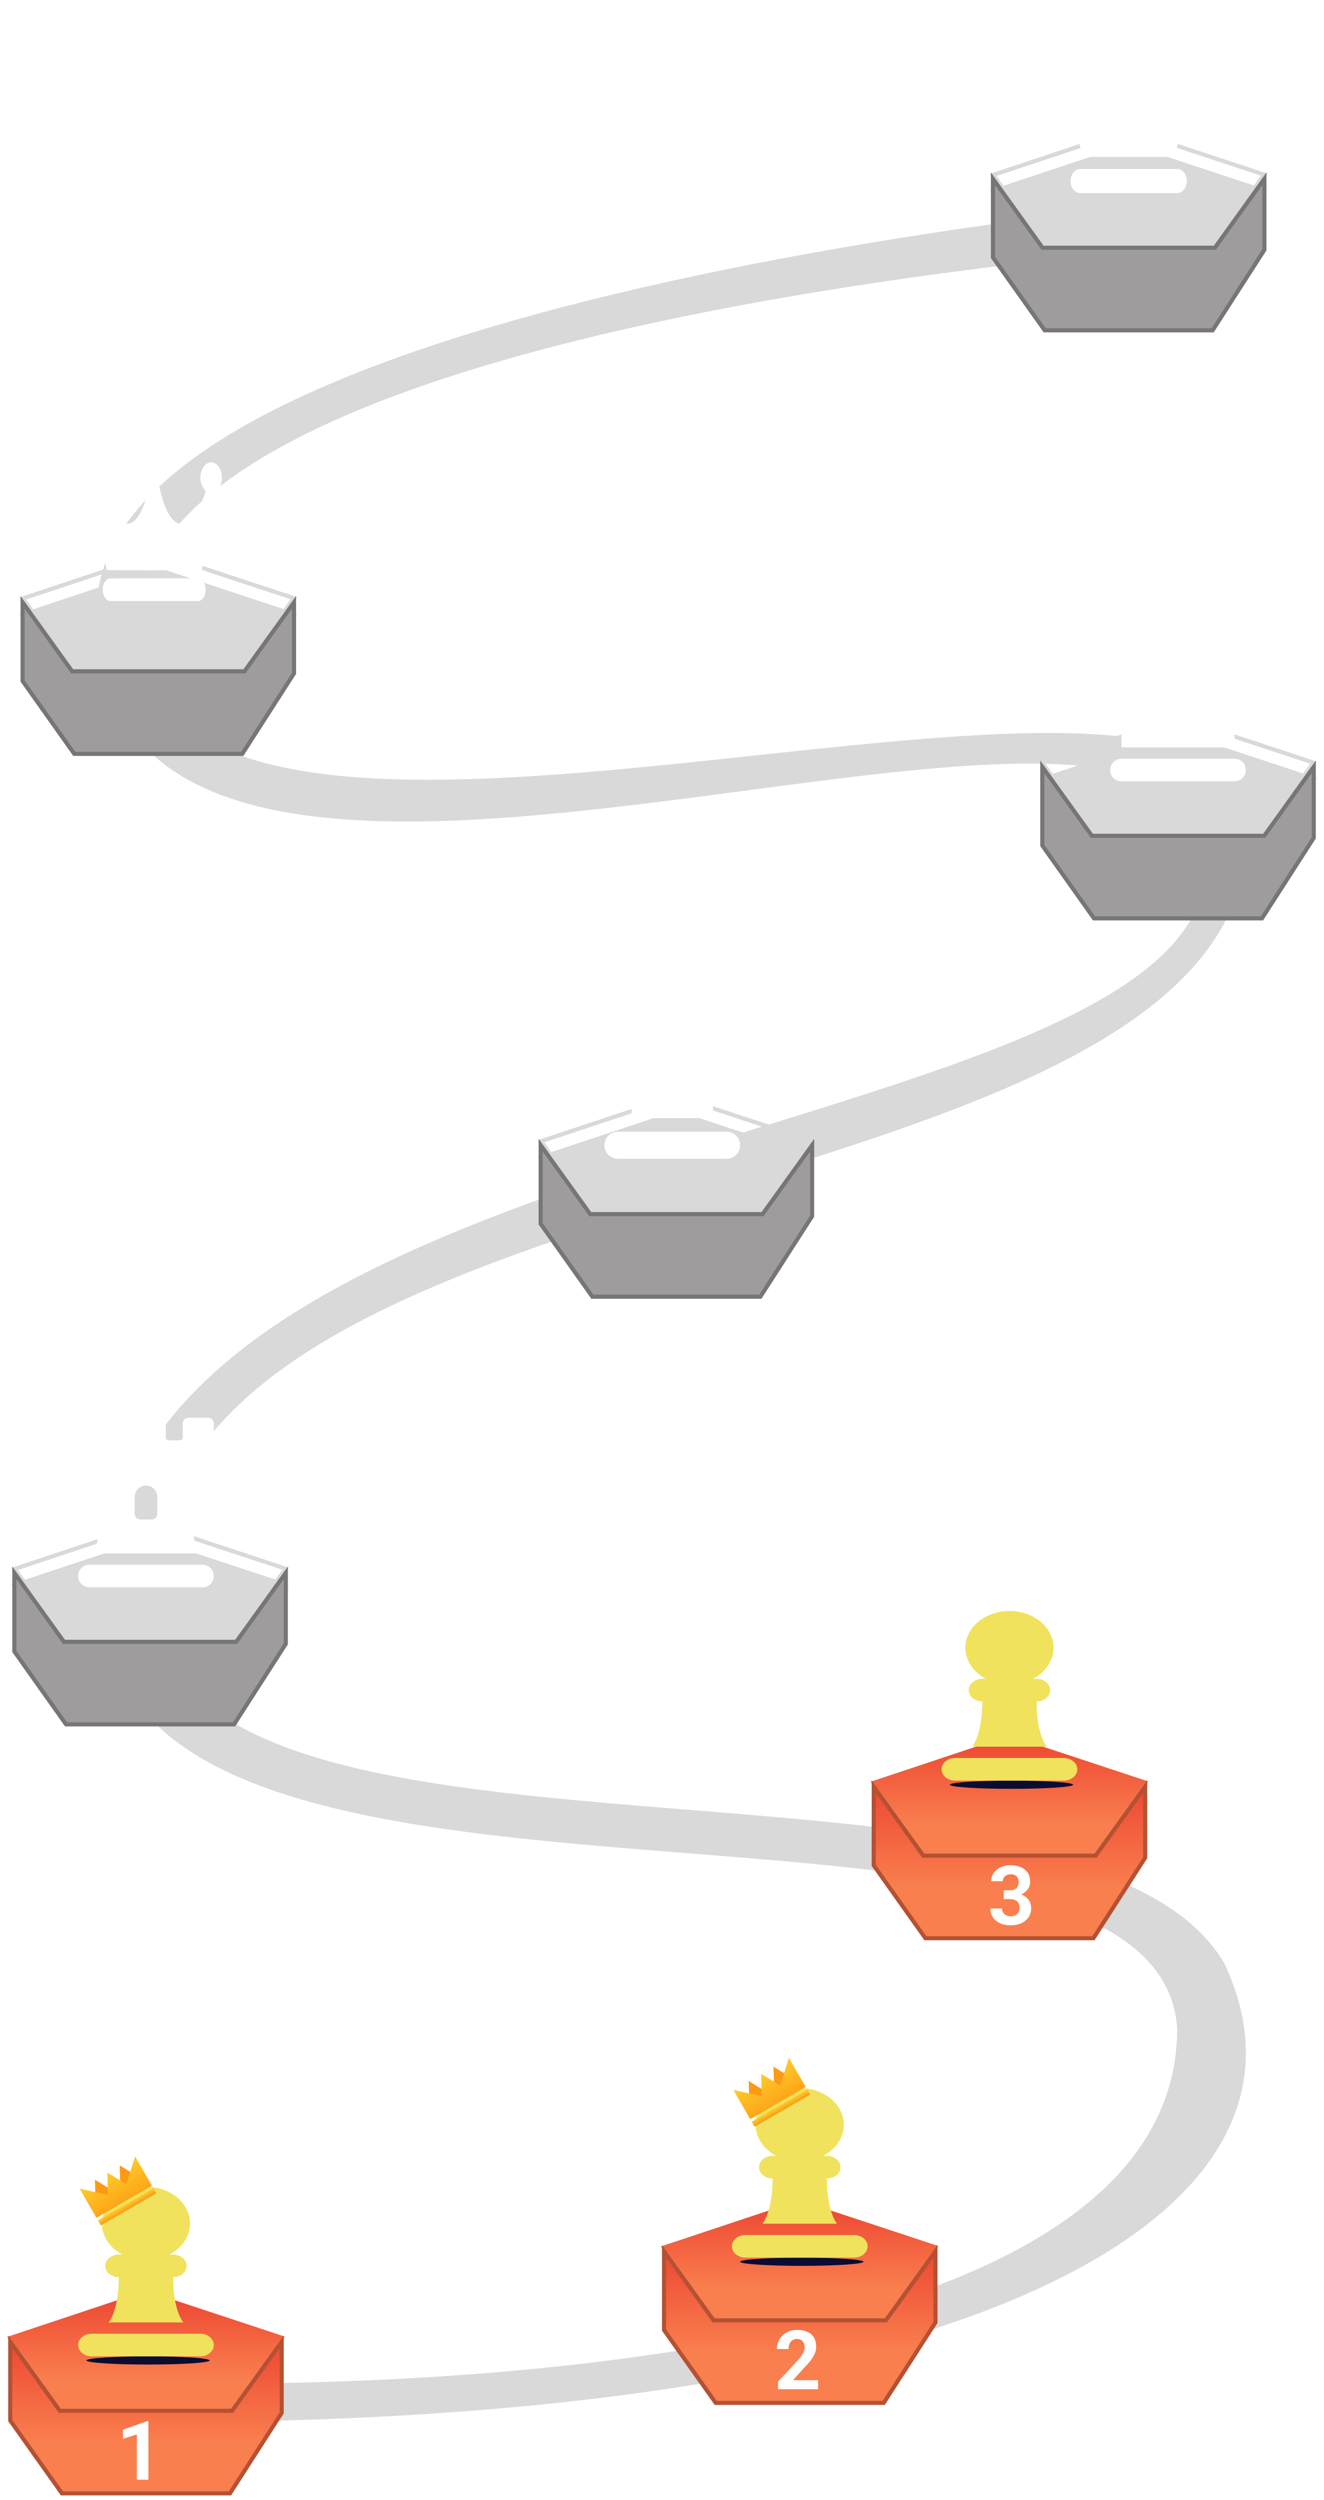 <!-- width="322" height="608" -->

<svg preserveAspectRatio="none" viewBox="0 0 322 608" fill="none" xmlns="http://www.w3.org/2000/svg">
<path d="M302.5 47.5V59C302.5 59 41.615 74.443 33.5 148.61C28.5 243.5 303.5 134.5 303.5 201.5C303.5 299.5 33.5 278.5 37.5 389.5C40.219 464.951 262.357 417.054 297.762 477.43C326.685 538.736 235.928 591.681 23 588.895L23.499 579.142C23.499 579.142 286.293 591.681 286.293 493.221C281.306 421.698 25.5 483 25.5 389.5C25.5 268 315 280.539 292 201.5C270.557 147.161 23.5 259.5 23.5 148.61C23.5 69.5 302.5 47.5 302.5 47.5Z" fill="#D9D9D9"/>
<g filter="url(#filter0_i_676_4236)">
<path d="M274.481 31.042L308.238 42.19L295.371 60.31L253.661 60.359L240.75 42.271L274.481 31.042Z" fill="#D9D9D9"/>
</g>
<path d="M241.55 42.531L274.481 31.568L307.438 42.453L295.112 59.81L253.918 59.859L241.55 42.531Z" stroke="#D9D9D9"/>
<path d="M241.49 62.602V43.481L253.397 60.039L253.546 60.247H253.802H295.197H295.453L295.603 60.039L307.509 43.481V60.746L294.924 80.323H254.061L241.49 62.602Z" fill="#9E9C9C" stroke="#787575"/>
<g clip-path="url(#clip0_676_4236)">
<path d="M274.5 0C275.804 0 276.857 1.312 276.857 2.935V4.403H278.036C279.34 4.403 280.393 5.714 280.393 7.338C280.393 8.961 279.34 10.273 278.036 10.273H276.857V14.675H288.643C289.402 14.675 290.109 15.125 290.558 15.895C291.008 16.666 291.125 17.647 290.882 18.537L285.63 38.156H263.37L258.118 18.537C257.882 17.647 258 16.657 258.442 15.895C258.884 15.134 259.599 14.675 260.357 14.675H272.143V10.273H270.964C269.661 10.273 268.607 8.961 268.607 7.338C268.607 5.714 269.661 4.403 270.964 4.403H272.143V2.935C272.143 1.312 273.196 0 274.5 0ZM260.357 44.026C260.357 42.403 261.411 41.091 262.714 41.091H286.286C287.59 41.091 288.643 42.403 288.643 44.026C288.643 45.65 287.59 46.962 286.286 46.962H262.714C261.411 46.962 260.357 45.65 260.357 44.026Z" fill="white"/>
</g>
<g filter="url(#filter1_i_676_4236)">
<path d="M38.481 134.042L72.238 145.19L59.371 163.31L17.661 163.359L4.75 145.271L38.481 134.042Z" fill="#D9D9D9"/>
</g>
<path d="M5.55 145.531L38.481 134.568L71.439 145.453L59.112 162.81L17.918 162.859L5.55 145.531Z" stroke="#D9D9D9"/>
<path d="M5.49 165.602V146.481L17.396 163.039L17.546 163.247H17.802H59.197H59.453L59.602 163.039L71.509 146.481V163.747L58.924 183.323H18.061L5.49 165.602Z" fill="#9E9C9C" stroke="#787575"/>
<path d="M36.701 106.907C35.599 107.283 34.606 108.696 34.316 110.292C33.897 112.548 34.812 115.043 36.346 115.813C36.52 115.905 36.662 116.015 36.662 116.07C36.662 116.125 36.546 116.767 36.411 117.492C35.657 121.427 34.677 124.151 33.407 125.82C32.589 126.884 31.744 127.398 30.797 127.398C30.23 127.398 29.798 127.251 29.205 126.857C27.871 125.958 26.433 123.683 25.454 120.895C24.919 119.372 24.919 119.51 25.376 118.914C25.834 118.299 26.059 117.795 26.195 117.015C26.607 114.749 25.338 112.438 23.675 112.429C21.296 112.42 20.11 116.492 21.812 118.813C22.141 119.253 22.56 119.583 22.998 119.748C23.153 119.803 23.307 119.904 23.333 119.978C23.359 120.051 23.939 124.215 24.609 129.232C25.286 134.25 25.853 138.432 25.873 138.515C25.905 138.671 26.517 138.68 37.5 138.68C48.483 138.68 49.095 138.671 49.127 138.515C49.147 138.432 49.714 134.25 50.391 129.232C51.061 124.215 51.641 120.051 51.667 119.978C51.693 119.904 51.847 119.803 52.002 119.748C52.44 119.583 52.859 119.253 53.188 118.813C54.387 117.171 54.206 114.373 52.814 113.053C51.145 111.475 48.947 112.988 48.74 115.859C48.657 116.997 48.96 118.033 49.623 118.914C50.081 119.51 50.081 119.372 49.546 120.895C49.024 122.399 48.347 123.784 47.626 124.848C46.433 126.618 45.383 127.398 44.19 127.398C41.792 127.398 39.814 123.894 38.589 117.492C38.454 116.767 38.338 116.125 38.338 116.07C38.338 116.015 38.48 115.905 38.654 115.813C39.376 115.447 40.072 114.566 40.439 113.53C41.689 110.007 39.414 105.972 36.701 106.907Z" fill="white"/>
<path d="M26.24 140.752C25.93 140.917 25.447 141.486 25.254 141.935C25.06 142.385 24.989 142.77 24.989 143.43C24.989 144.467 25.408 145.43 26.079 145.897L26.446 146.154H37.5H48.554L48.921 145.897C49.591 145.43 50.01 144.467 50.01 143.43C50.004 142.458 49.83 141.889 49.321 141.256C48.76 140.55 49.707 140.605 37.474 140.614C27.967 140.614 26.472 140.642 26.24 140.752Z" fill="white"/>
<g filter="url(#filter2_i_676_4236)">
<path d="M286.481 174.042L320.238 185.19L307.371 203.31L265.661 203.359L252.75 185.271L286.481 174.042Z" fill="#D9D9D9"/>
</g>
<path d="M253.55 185.531L286.481 174.568L319.438 185.453L307.112 202.81L265.918 202.859L253.55 185.531Z" stroke="#D9D9D9"/>
<path d="M253.49 205.602V186.481L265.397 203.039L265.546 203.247H265.802H307.197H307.453L307.603 203.039L319.509 186.481V203.747L306.924 223.323H266.061L253.49 205.602Z" fill="#9E9C9C" stroke="#787575"/>
<path d="M272.75 179.653V181.75H300.25V165.25C300.25 156.141 292.859 148.75 283.75 148.75H271.109C270.498 148.75 270 149.248 270 149.859C270 150.03 270.043 150.202 270.12 150.357L271.375 152.875L270.808 153.442C270.292 153.958 270 154.654 270 155.384V166.823C270 167.948 270.688 168.962 271.727 169.375L275.723 170.973C276.454 171.266 277.27 171.231 277.975 170.879L278.542 170.595C279.23 170.252 279.745 169.633 279.96 168.894L280.673 166.41C280.888 165.671 281.395 165.052 282.091 164.709L283.75 163.875V167.347C283.75 169.427 282.573 171.334 280.708 172.263L275.792 174.729C273.927 175.666 272.75 177.565 272.75 179.653ZM276.188 158.719C276.188 159.664 275.414 160.438 274.469 160.438C273.523 160.438 272.75 159.664 272.75 158.719C272.75 157.773 273.523 157 274.469 157C275.414 157 276.188 157.773 276.188 158.719ZM300.25 184.5H272.75C271.229 184.5 270 185.729 270 187.25C270 188.771 271.229 190 272.75 190H300.25C301.771 190 303 188.771 303 187.25C303 185.729 301.771 184.5 300.25 184.5Z" fill="white"/>
<g filter="url(#filter3_i_676_4236)">
<path d="M164.481 266.042L198.238 277.19L185.371 295.31L143.661 295.359L130.75 277.271L164.481 266.042Z" fill="#D9D9D9"/>
</g>
<path d="M131.55 277.531L164.481 266.568L197.438 277.453L185.112 294.81L143.918 294.859L131.55 277.531Z" stroke="#D9D9D9"/>
<path d="M131.49 297.602V278.481L143.397 295.039L143.546 295.247H143.802H185.197H185.453L185.603 295.039L197.509 278.481V295.747L184.924 315.323H144.061L131.49 297.602Z" fill="#9E9C9C" stroke="#787575"/>
<g clip-path="url(#clip1_676_4236)">
<path d="M160.2 229C158.375 229 156.9 230.475 156.9 232.3C156.9 233.96 158.127 235.332 159.726 235.569C155.085 240.014 147.825 248.594 147.825 258.7C147.825 263.588 151.001 266.156 153.6 267.435V271.9H173.4V267.435C175.999 266.146 179.175 263.578 179.175 258.7C179.175 254.853 178.123 251.234 176.566 247.965L166.315 258.215C165.676 258.855 164.624 258.855 163.985 258.215C163.345 257.576 163.345 256.524 163.985 255.885L174.926 244.943C172.534 241.014 169.584 237.776 167.274 235.569C168.873 235.332 170.1 233.96 170.1 232.3C170.1 230.475 168.625 229 166.8 229H160.2ZM150.3 275.2C148.475 275.2 147 276.675 147 278.5C147 280.325 148.475 281.8 150.3 281.8H176.7C178.525 281.8 180 280.325 180 278.5C180 276.675 178.525 275.2 176.7 275.2H150.3Z" fill="white"/>
</g>
<g filter="url(#filter4_i_676_4236)">
<path d="M36.481 370.042L70.238 381.19L57.371 399.31L15.661 399.359L2.75 381.271L36.481 370.042Z" fill="#D9D9D9"/>
</g>
<path d="M3.55 381.531L36.481 370.568L69.439 381.453L57.112 398.81L15.918 398.859L3.55 381.531Z" stroke="#D9D9D9"/>
<path d="M3.49 401.602V382.481L15.396 399.039L15.546 399.247H15.803H57.197H57.453L57.602 399.039L69.509 382.481V399.747L56.924 419.323H16.061L3.49 401.602Z" fill="#9E9C9C" stroke="#787575"/>
<path d="M19 359.548V346.125C19 345.369 19.619 344.75 20.375 344.75H25.188C25.944 344.75 26.562 345.369 26.562 346.125V349.562C26.562 349.941 26.872 350.25 27.25 350.25H30C30.378 350.25 30.688 349.941 30.688 349.562V346.125C30.688 345.369 31.306 344.75 32.062 344.75H38.938C39.694 344.75 40.312 345.369 40.312 346.125V349.562C40.312 349.941 40.622 350.25 41 350.25H43.75C44.128 350.25 44.438 349.941 44.438 349.562V346.125C44.438 345.369 45.056 344.75 45.812 344.75H50.625C51.381 344.75 52 345.369 52 346.125V359.548C52 360.588 51.416 361.542 50.479 362.006L48.021 363.235C47.093 363.699 46.5 364.653 46.517 365.693C46.689 372.998 47.875 377.75 47.875 377.75H23.125C23.125 377.75 24.311 372.998 24.483 365.702C24.509 364.662 23.916 363.708 22.979 363.244L20.521 362.006C19.584 361.542 19 360.588 19 359.548ZM34.125 369.5H36.875C37.631 369.5 38.25 368.881 38.25 368.125V364C38.25 362.479 37.021 361.25 35.5 361.25C33.979 361.25 32.75 362.479 32.75 364V368.125C32.75 368.881 33.369 369.5 34.125 369.5ZM21.75 380.5H49.25C50.771 380.5 52 381.729 52 383.25C52 384.771 50.771 386 49.25 386H21.75C20.229 386 19 384.771 19 383.25C19 381.729 20.229 380.5 21.75 380.5Z" fill="white"/>
<path d="M35.481 557.042L69.238 568.19L56.371 586.31L14.661 586.359L1.75 568.271L35.481 557.042Z" fill="url(#paint0_linear_676_4236)"/>
<path d="M2.49 588.602V569.481L14.396 586.039L14.546 586.247H14.803H56.197H56.453L56.602 586.039L68.509 569.481V586.747L55.924 606.323H15.061L2.49 588.602Z" fill="url(#paint1_linear_676_4236)" stroke="#B55133"/>
<g filter="url(#filter5_f_676_4236)">
<ellipse cx="36" cy="574" rx="15" ry="1" fill="#0A0C32"/>
</g>
<path d="M46.225 540.688C46.225 543.876 44.224 546.669 41.213 548.25H42.1C43.925 548.25 45.4 549.479 45.4 551C45.4 552.521 43.925 553.75 42.1 553.75C42.1 562 44.575 564.75 44.575 564.75H26.425C26.425 564.75 28.9 562 28.9 553.75C27.075 553.75 25.6 552.521 25.6 551C25.6 549.479 27.075 548.25 28.9 548.25H29.777C26.776 546.669 24.775 543.876 24.775 540.688C24.775 535.755 29.581 531.75 35.5 531.75C41.419 531.75 46.225 535.755 46.225 540.688ZM22.3 567.5H48.7C50.525 567.5 52 568.729 52 570.25C52 571.771 50.525 573 48.7 573H22.3C20.475 573 19 571.771 19 570.25C19 568.729 20.475 567.5 22.3 567.5Z" fill="#F0E25D"/>
<g clip-path="url(#clip2_676_4236)">
<path d="M34.486 529.864L29.29 532.864L29.119 526.566L34.486 529.864Z" fill="#FC9A13"/>
<path d="M28.459 533.344L23.263 536.344L23.091 530.047L28.459 533.344Z" fill="#FC9A13"/>
<path d="M32.86 524.407L36.965 531.518L23.456 539.318L19.35 532.207L26.25 533.758L26.105 528.307L30.753 531.158L32.86 524.407Z" fill="url(#paint2_linear_676_4236)"/>
<path d="M37.319 532.13L23.809 539.93L24.516 541.154L38.026 533.354L37.319 532.13Z" fill="url(#paint3_linear_676_4236)"/>
</g>
<path d="M36.09 588.752V603H33.277V591.994L29.898 593.068V590.852L35.787 588.752H36.09Z" fill="white"/>
<path d="M194.481 535.042L228.238 546.19L215.371 564.31L173.661 564.359L160.75 546.271L194.481 535.042Z" fill="url(#paint4_linear_676_4236)"/>
<path d="M161.49 566.602V547.481L173.397 564.039L173.546 564.247H173.802H215.197H215.453L215.603 564.039L227.509 547.481V564.747L214.924 584.323H174.061L161.49 566.602Z" fill="url(#paint5_linear_676_4236)" stroke="#B55133"/>
<g filter="url(#filter6_f_676_4236)">
<ellipse cx="195" cy="550" rx="15" ry="1" fill="#0A0C32"/>
</g>
<path d="M205.225 516.688C205.225 519.876 203.224 522.669 200.213 524.25H201.1C202.925 524.25 204.4 525.479 204.4 527C204.4 528.521 202.925 529.75 201.1 529.75C201.1 538 203.575 540.75 203.575 540.75H185.425C185.425 540.75 187.9 538 187.9 529.75C186.075 529.75 184.6 528.521 184.6 527C184.6 525.479 186.075 524.25 187.9 524.25H188.777C185.776 522.669 183.775 519.876 183.775 516.688C183.775 511.755 188.581 507.75 194.5 507.75C200.419 507.75 205.225 511.755 205.225 516.688ZM181.3 543.5H207.7C209.525 543.5 211 544.729 211 546.25C211 547.771 209.525 549 207.7 549H181.3C179.475 549 178 547.771 178 546.25C178 544.729 179.475 543.5 181.3 543.5Z" fill="#F0E25D"/>
<g clip-path="url(#clip3_676_4236)">
<path d="M193.487 505.864L188.29 508.864L188.119 502.566L193.487 505.864Z" fill="#FC9A13"/>
<path d="M187.459 509.344L182.263 512.344L182.091 506.047L187.459 509.344Z" fill="#FC9A13"/>
<path d="M191.86 500.407L195.965 507.518L182.455 515.318L178.35 508.207L185.25 509.758L185.105 504.307L189.753 507.158L191.86 500.407Z" fill="url(#paint6_linear_676_4236)"/>
<path d="M196.319 508.13L182.809 515.93L183.516 517.154L197.026 509.354L196.319 508.13Z" fill="url(#paint7_linear_676_4236)"/>
</g>
<path d="M198.961 578.803V581H189.234V579.125L193.834 574.193C194.296 573.679 194.661 573.227 194.928 572.836C195.195 572.439 195.387 572.084 195.504 571.771C195.628 571.452 195.689 571.15 195.689 570.863C195.689 570.434 195.618 570.066 195.475 569.76C195.331 569.447 195.12 569.206 194.84 569.037C194.566 568.868 194.228 568.783 193.824 568.783C193.395 568.783 193.023 568.887 192.711 569.096C192.405 569.304 192.171 569.594 192.008 569.965C191.852 570.336 191.773 570.756 191.773 571.225H188.951C188.951 570.378 189.153 569.604 189.557 568.9C189.96 568.191 190.53 567.628 191.266 567.211C192.001 566.788 192.874 566.576 193.883 566.576C194.879 566.576 195.719 566.739 196.402 567.064C197.092 567.383 197.613 567.846 197.965 568.451C198.323 569.05 198.502 569.766 198.502 570.6C198.502 571.068 198.427 571.527 198.277 571.977C198.128 572.419 197.913 572.862 197.633 573.305C197.359 573.741 197.027 574.184 196.637 574.633C196.246 575.082 195.813 575.548 195.338 576.029L192.867 578.803H198.961Z" fill="white"/>
<path d="M245.481 422.042L279.238 433.19L266.371 451.31L224.661 451.359L211.75 433.271L245.481 422.042Z" fill="url(#paint8_linear_676_4236)"/>
<path d="M212.49 453.602V434.481L224.397 451.039L224.546 451.247H224.802H266.197H266.453L266.603 451.039L278.509 434.481V451.747L265.924 471.323H225.061L212.49 453.602Z" fill="url(#paint9_linear_676_4236)" stroke="#B55133"/>
<g filter="url(#filter7_f_676_4236)">
<ellipse cx="246" cy="434" rx="15" ry="1" fill="#0A0C32"/>
</g>
<path d="M256.225 400.688C256.225 403.876 254.224 406.669 251.213 408.25H252.1C253.925 408.25 255.4 409.479 255.4 411C255.4 412.521 253.925 413.75 252.1 413.75C252.1 422 254.575 424.75 254.575 424.75H236.425C236.425 424.75 238.9 422 238.9 413.75C237.075 413.75 235.6 412.521 235.6 411C235.6 409.479 237.075 408.25 238.9 408.25H239.777C236.776 406.669 234.775 403.876 234.775 400.688C234.775 395.755 239.581 391.75 245.5 391.75C251.419 391.75 256.225 395.755 256.225 400.688ZM232.3 427.5H258.7C260.525 427.5 262 428.729 262 430.25C262 431.771 260.525 433 258.7 433H232.3C230.475 433 229 431.771 229 430.25C229 428.729 230.475 427.5 232.3 427.5Z" fill="#F0E25D"/>
<path d="M244.115 459.67H245.619C246.101 459.67 246.498 459.589 246.811 459.426C247.123 459.257 247.354 459.022 247.504 458.723C247.66 458.417 247.738 458.062 247.738 457.658C247.738 457.294 247.667 456.971 247.523 456.691C247.387 456.405 247.175 456.184 246.889 456.027C246.602 455.865 246.241 455.783 245.805 455.783C245.46 455.783 245.141 455.852 244.848 455.988C244.555 456.125 244.32 456.317 244.145 456.564C243.969 456.812 243.881 457.111 243.881 457.463H241.059C241.059 456.682 241.267 456.001 241.684 455.422C242.107 454.842 242.673 454.39 243.383 454.064C244.092 453.739 244.874 453.576 245.727 453.576C246.69 453.576 247.533 453.732 248.256 454.045C248.979 454.351 249.542 454.803 249.945 455.402C250.349 456.001 250.551 456.743 250.551 457.629C250.551 458.078 250.447 458.514 250.238 458.938C250.03 459.354 249.73 459.732 249.34 460.07C248.956 460.402 248.487 460.669 247.934 460.871C247.38 461.066 246.758 461.164 246.068 461.164H244.115V459.67ZM244.115 461.809V460.354H246.068C246.843 460.354 247.523 460.441 248.109 460.617C248.695 460.793 249.187 461.047 249.584 461.379C249.981 461.704 250.281 462.092 250.482 462.541C250.684 462.984 250.785 463.475 250.785 464.016C250.785 464.68 250.658 465.272 250.404 465.793C250.15 466.307 249.792 466.743 249.33 467.102C248.874 467.46 248.34 467.733 247.729 467.922C247.117 468.104 246.449 468.195 245.727 468.195C245.128 468.195 244.538 468.114 243.959 467.951C243.386 467.782 242.865 467.531 242.396 467.199C241.934 466.861 241.563 466.438 241.283 465.93C241.01 465.415 240.873 464.807 240.873 464.104H243.695C243.695 464.468 243.786 464.794 243.969 465.08C244.151 465.367 244.402 465.591 244.721 465.754C245.046 465.917 245.408 465.998 245.805 465.998C246.254 465.998 246.638 465.917 246.957 465.754C247.283 465.585 247.53 465.35 247.699 465.051C247.875 464.745 247.963 464.39 247.963 463.986C247.963 463.465 247.868 463.049 247.68 462.736C247.491 462.417 247.221 462.183 246.869 462.033C246.518 461.883 246.101 461.809 245.619 461.809H244.115Z" fill="white"/>
<defs>
<filter id="filter0_i_676_4236" x="240.75" y="31.041" width="67.488" height="33.318" filterUnits="userSpaceOnUse" color-interpolation-filters="sRGB">
<feFlood flood-opacity="0" result="BackgroundImageFix"/>
<feBlend mode="normal" in="SourceGraphic" in2="BackgroundImageFix" result="shape"/>
<feColorMatrix in="SourceAlpha" type="matrix" values="0 0 0 0 0 0 0 0 0 0 0 0 0 0 0 0 0 0 127 0" result="hardAlpha"/>
<feOffset dy="4"/>
<feGaussianBlur stdDeviation="7"/>
<feComposite in2="hardAlpha" operator="arithmetic" k2="-1" k3="1"/>
<feColorMatrix type="matrix" values="0 0 0 0 0 0 0 0 0 0 0 0 0 0 0 0 0 0 0.2 0"/>
<feBlend mode="normal" in2="shape" result="effect1_innerShadow_676_4236"/>
</filter>
<filter id="filter1_i_676_4236" x="4.75" y="134.041" width="67.488" height="33.318" filterUnits="userSpaceOnUse" color-interpolation-filters="sRGB">
<feFlood flood-opacity="0" result="BackgroundImageFix"/>
<feBlend mode="normal" in="SourceGraphic" in2="BackgroundImageFix" result="shape"/>
<feColorMatrix in="SourceAlpha" type="matrix" values="0 0 0 0 0 0 0 0 0 0 0 0 0 0 0 0 0 0 127 0" result="hardAlpha"/>
<feOffset dy="4"/>
<feGaussianBlur stdDeviation="7"/>
<feComposite in2="hardAlpha" operator="arithmetic" k2="-1" k3="1"/>
<feColorMatrix type="matrix" values="0 0 0 0 0 0 0 0 0 0 0 0 0 0 0 0 0 0 0.2 0"/>
<feBlend mode="normal" in2="shape" result="effect1_innerShadow_676_4236"/>
</filter>
<filter id="filter2_i_676_4236" x="252.75" y="174.041" width="67.488" height="33.318" filterUnits="userSpaceOnUse" color-interpolation-filters="sRGB">
<feFlood flood-opacity="0" result="BackgroundImageFix"/>
<feBlend mode="normal" in="SourceGraphic" in2="BackgroundImageFix" result="shape"/>
<feColorMatrix in="SourceAlpha" type="matrix" values="0 0 0 0 0 0 0 0 0 0 0 0 0 0 0 0 0 0 127 0" result="hardAlpha"/>
<feOffset dy="4"/>
<feGaussianBlur stdDeviation="7"/>
<feComposite in2="hardAlpha" operator="arithmetic" k2="-1" k3="1"/>
<feColorMatrix type="matrix" values="0 0 0 0 0 0 0 0 0 0 0 0 0 0 0 0 0 0 0.2 0"/>
<feBlend mode="normal" in2="shape" result="effect1_innerShadow_676_4236"/>
</filter>
<filter id="filter3_i_676_4236" x="130.75" y="266.041" width="67.488" height="33.318" filterUnits="userSpaceOnUse" color-interpolation-filters="sRGB">
<feFlood flood-opacity="0" result="BackgroundImageFix"/>
<feBlend mode="normal" in="SourceGraphic" in2="BackgroundImageFix" result="shape"/>
<feColorMatrix in="SourceAlpha" type="matrix" values="0 0 0 0 0 0 0 0 0 0 0 0 0 0 0 0 0 0 127 0" result="hardAlpha"/>
<feOffset dy="4"/>
<feGaussianBlur stdDeviation="7"/>
<feComposite in2="hardAlpha" operator="arithmetic" k2="-1" k3="1"/>
<feColorMatrix type="matrix" values="0 0 0 0 0 0 0 0 0 0 0 0 0 0 0 0 0 0 0.2 0"/>
<feBlend mode="normal" in2="shape" result="effect1_innerShadow_676_4236"/>
</filter>
<filter id="filter4_i_676_4236" x="2.75" y="370.041" width="67.488" height="33.318" filterUnits="userSpaceOnUse" color-interpolation-filters="sRGB">
<feFlood flood-opacity="0" result="BackgroundImageFix"/>
<feBlend mode="normal" in="SourceGraphic" in2="BackgroundImageFix" result="shape"/>
<feColorMatrix in="SourceAlpha" type="matrix" values="0 0 0 0 0 0 0 0 0 0 0 0 0 0 0 0 0 0 127 0" result="hardAlpha"/>
<feOffset dy="4"/>
<feGaussianBlur stdDeviation="7"/>
<feComposite in2="hardAlpha" operator="arithmetic" k2="-1" k3="1"/>
<feColorMatrix type="matrix" values="0 0 0 0 0 0 0 0 0 0 0 0 0 0 0 0 0 0 0.2 0"/>
<feBlend mode="normal" in2="shape" result="effect1_innerShadow_676_4236"/>
</filter>
<filter id="filter5_f_676_4236" x="16" y="568" width="40" height="12" filterUnits="userSpaceOnUse" color-interpolation-filters="sRGB">
<feFlood flood-opacity="0" result="BackgroundImageFix"/>
<feBlend mode="normal" in="SourceGraphic" in2="BackgroundImageFix" result="shape"/>
<feGaussianBlur stdDeviation="2.5" result="effect1_foregroundBlur_676_4236"/>
</filter>
<filter id="filter6_f_676_4236" x="175" y="544" width="40" height="12" filterUnits="userSpaceOnUse" color-interpolation-filters="sRGB">
<feFlood flood-opacity="0" result="BackgroundImageFix"/>
<feBlend mode="normal" in="SourceGraphic" in2="BackgroundImageFix" result="shape"/>
<feGaussianBlur stdDeviation="2.5" result="effect1_foregroundBlur_676_4236"/>
</filter>
<filter id="filter7_f_676_4236" x="226" y="428" width="40" height="12" filterUnits="userSpaceOnUse" color-interpolation-filters="sRGB">
<feFlood flood-opacity="0" result="BackgroundImageFix"/>
<feBlend mode="normal" in="SourceGraphic" in2="BackgroundImageFix" result="shape"/>
<feGaussianBlur stdDeviation="2.5" result="effect1_foregroundBlur_676_4236"/>
</filter>
<linearGradient id="paint0_linear_676_4236" x1="35.455" y1="535.18" x2="35.507" y2="578.814" gradientUnits="userSpaceOnUse">
<stop stop-color="#E00A14"/>
<stop offset="1" stop-color="#F97F4E"/>
<stop offset="1" stop-color="#F97F4E"/>
</linearGradient>
<linearGradient id="paint1_linear_676_4236" x1="35.499" y1="541.675" x2="35.499" y2="594.078" gradientUnits="userSpaceOnUse">
<stop stop-color="#E00A14"/>
<stop offset="1" stop-color="#F97F4E"/>
<stop offset="1" stop-color="#F97F4E"/>
</linearGradient>
<linearGradient id="paint2_linear_676_4236" x1="26.045" y1="528.204" x2="31.469" y2="537.598" gradientUnits="userSpaceOnUse">
<stop stop-color="#FECC2B"/>
<stop offset="1" stop-color="#FC9A13"/>
</linearGradient>
<linearGradient id="paint3_linear_676_4236" x1="30.565" y1="536.031" x2="31.263" y2="537.24" gradientUnits="userSpaceOnUse">
<stop stop-color="#FECC2B"/>
<stop offset="1" stop-color="#FC9A13"/>
</linearGradient>
<linearGradient id="paint4_linear_676_4236" x1="194.454" y1="513.18" x2="194.507" y2="556.814" gradientUnits="userSpaceOnUse">
<stop stop-color="#E00A14"/>
<stop offset="1" stop-color="#F97F4E"/>
<stop offset="1" stop-color="#F97F4E"/>
</linearGradient>
<linearGradient id="paint5_linear_676_4236" x1="194.499" y1="519.675" x2="194.499" y2="572.078" gradientUnits="userSpaceOnUse">
<stop stop-color="#E00A14"/>
<stop offset="1" stop-color="#F97F4E"/>
<stop offset="1" stop-color="#F97F4E"/>
</linearGradient>
<linearGradient id="paint6_linear_676_4236" x1="185.045" y1="504.204" x2="190.469" y2="513.598" gradientUnits="userSpaceOnUse">
<stop stop-color="#FECC2B"/>
<stop offset="1" stop-color="#FC9A13"/>
</linearGradient>
<linearGradient id="paint7_linear_676_4236" x1="189.565" y1="512.031" x2="190.263" y2="513.24" gradientUnits="userSpaceOnUse">
<stop stop-color="#FECC2B"/>
<stop offset="1" stop-color="#FC9A13"/>
</linearGradient>
<linearGradient id="paint8_linear_676_4236" x1="245.454" y1="400.18" x2="245.507" y2="443.814" gradientUnits="userSpaceOnUse">
<stop stop-color="#E00A14"/>
<stop offset="1" stop-color="#F97F4E"/>
<stop offset="1" stop-color="#F97F4E"/>
</linearGradient>
<linearGradient id="paint9_linear_676_4236" x1="245.499" y1="406.675" x2="245.499" y2="459.078" gradientUnits="userSpaceOnUse">
<stop stop-color="#E00A14"/>
<stop offset="1" stop-color="#F97F4E"/>
<stop offset="1" stop-color="#F97F4E"/>
</linearGradient>
<clipPath id="clip0_676_4236">
<rect width="33" height="46.962" fill="white" transform="translate(258)"/>
</clipPath>
<clipPath id="clip1_676_4236">
<rect width="33" height="52.8" fill="white" transform="translate(147 229)"/>
</clipPath>
<clipPath id="clip2_676_4236">
<rect width="16" height="11" fill="white" transform="translate(19 532) rotate(-30)"/>
</clipPath>
<clipPath id="clip3_676_4236">
<rect width="16" height="11" fill="white" transform="translate(178 508) rotate(-30)"/>
</clipPath>
</defs>
</svg>
